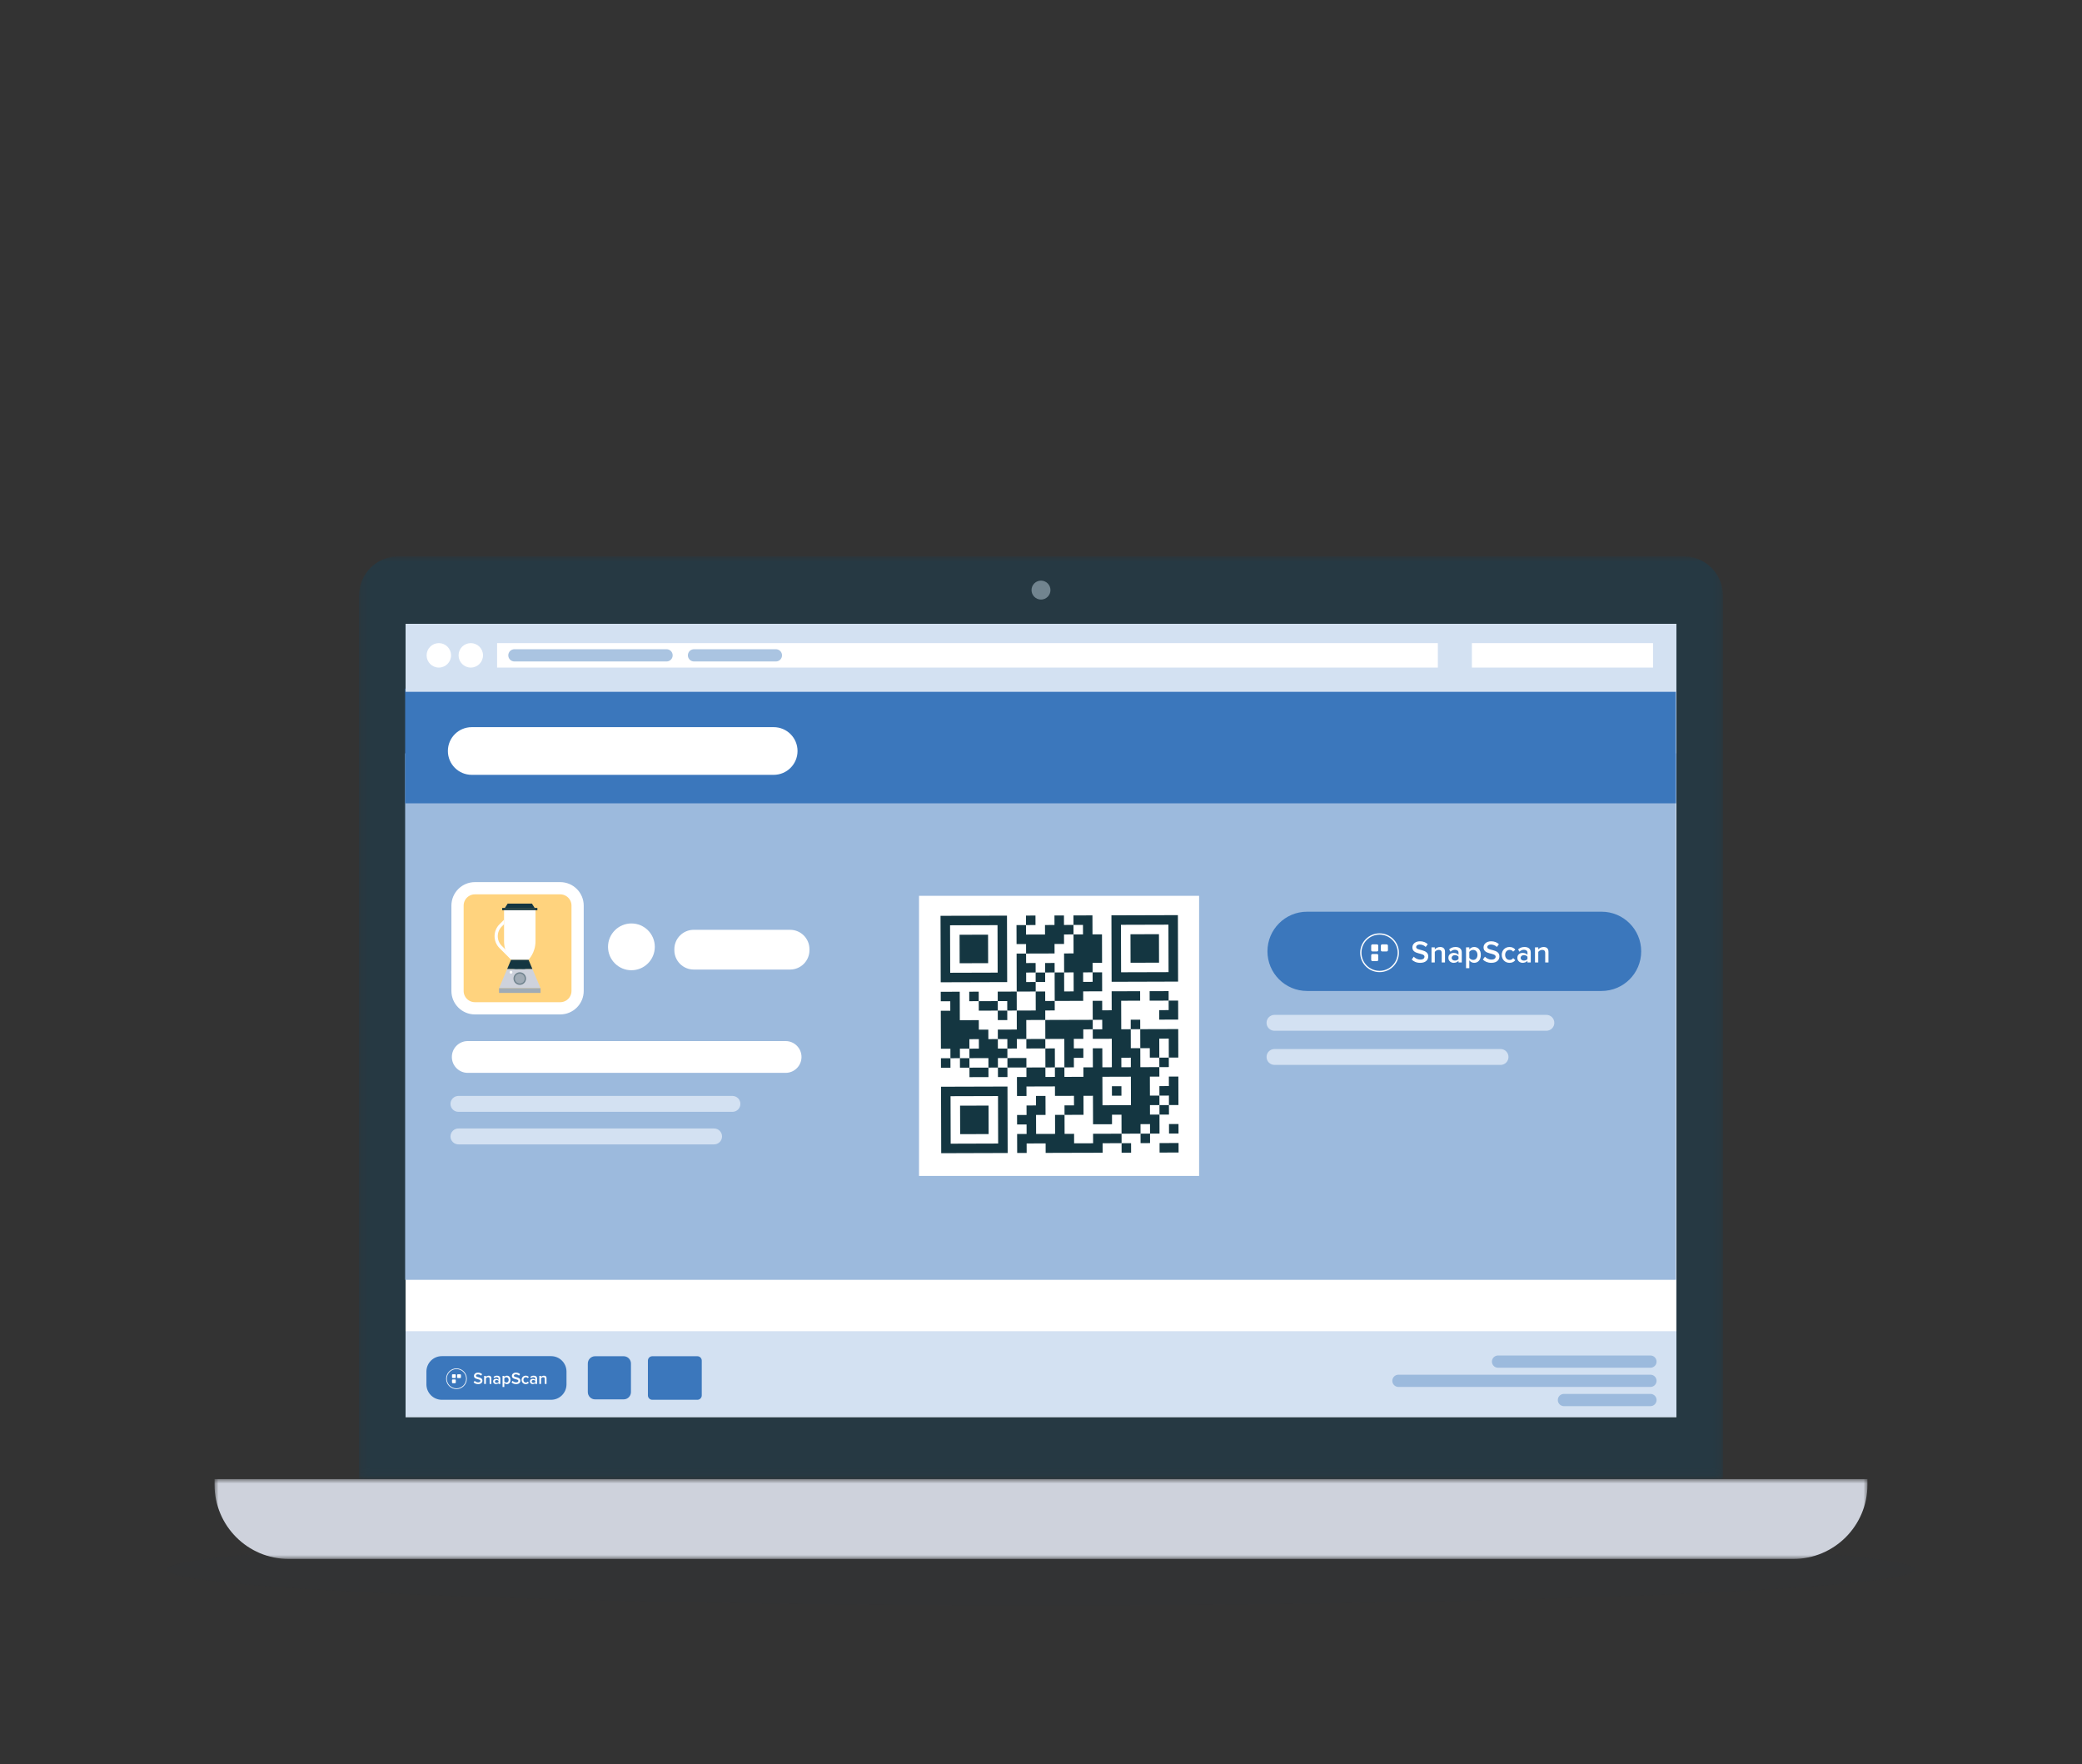 <?xml version="1.0" encoding="UTF-8"?>
<svg width="262px" height="222px" viewBox="0 0 262 222" version="1.1" xmlns="http://www.w3.org/2000/svg" xmlns:xlink="http://www.w3.org/1999/xlink">
    <rect x="0" y="0" width="262" height="222" fill="#333333" stroke="none"/>
    <!-- Generator: Sketch 53 (72520) - https://sketchapp.com -->
    <title>img-online</title>
    <desc>Created with Sketch.</desc>
    <defs>
        <polygon id="path-1" points="0 0.955 207.999 0.955 207.999 11 0 11"></polygon>
        <polygon id="path-3" points="0.182 0.835 171.816 0.835 171.816 116.955 0.182 116.955"></polygon>
        <polygon id="path-5" points="0 127.165 207.999 127.165 207.999 1 0 1"></polygon>
    </defs>
    <g id="Page-1" stroke="none" stroke-width="1" fill="none" fill-rule="evenodd">
        <g id="SnapScan-Assets" transform="translate(-647, -1450)">
            <g id="img-online" transform="translate(648, 1451)">
                <g id="image/online" transform="translate(20, 68)">
                    <ellipse id="Oval" fill-opacity="0.05" fill="#263943" fill-rule="nonzero" cx="110" cy="128.5" rx="110" ry="4.5"></ellipse>
                    <g id="Group-118" stroke-width="1" fill-rule="evenodd" transform="translate(6, 0)">
                        <g id="Group-3" transform="translate(0, 116.165)">
                            <mask id="mask-2" fill="white">
                                <use xlink:href="#path-1"></use>
                            </mask>
                            <g id="Clip-2"></g>
                            <path d="M198.673,11 L9.327,11 C4.176,11 -0,6.825 -0,1.674 L-0,0.955 L207.999,0.955 L207.999,1.674 C207.999,6.825 203.823,11 198.673,11" id="Fill-1" fill="#CED2DC" mask="url(#mask-2)"></path>
                        </g>
                        <g id="Group-6" transform="translate(18, 0.165)">
                            <mask id="mask-4" fill="white">
                                <use xlink:href="#path-3"></use>
                            </mask>
                            <g id="Clip-5"></g>
                            <path d="M0.182,116.955 L0.182,5.778 C0.182,3.049 2.396,0.835 5.125,0.835 L166.872,0.835 C169.603,0.835 171.816,3.049 171.816,5.778 L171.816,116.955 L0.182,116.955 Z" id="Fill-4" fill="#263943" mask="url(#mask-4)"></path>
                        </g>
                        <path d="M105.191,5.253 C105.191,4.596 104.658,4.062 104,4.062 C103.341,4.062 102.808,4.596 102.808,5.253 C102.808,5.91 103.341,6.444 104,6.444 C104.658,6.444 105.191,5.91 105.191,5.253" id="Fill-7" fill="#71848F"></path>
                        <mask id="mask-6" fill="white">
                            <use xlink:href="#path-5"></use>
                        </mask>
                        <g id="Clip-10"></g>
                        <polygon id="Fill-9" fill="#FFFFFF" mask="url(#mask-6)" points="24.038 109.312 183.961 109.312 183.961 9.506 24.038 9.506"></polygon>
                        <polygon id="Fill-11" fill="#9CBADD" mask="url(#mask-6)" points="23.983 92.042 183.906 92.042 183.906 25.798 23.983 25.798"></polygon>
                        <polygon id="Fill-12" fill="#3B77BC" mask="url(#mask-6)" points="23.983 32.083 183.906 32.083 183.906 17.648 23.983 17.648"></polygon>
                        <polygon id="Fill-13" fill="#FFFFFF" mask="url(#mask-6)" points="87.012 98.499 115.27 98.499 115.27 92.991 87.012 92.991"></polygon>
                        <path d="M43.497,57.877 L32.765,57.877 C31.556,57.877 30.575,56.898 30.575,55.69 L30.575,44.956 C30.575,43.746 31.556,42.767 32.765,42.767 L43.497,42.767 C44.706,42.767 45.686,43.746 45.686,44.956 L45.686,55.69 C45.686,56.898 44.706,57.877 43.497,57.877" id="Fill-14" fill="#FFD37E" mask="url(#mask-6)"></path>
                        <path d="M43.497,57.877 L32.765,57.877 C31.556,57.877 30.575,56.898 30.575,55.69 L30.575,44.956 C30.575,43.746 31.556,42.767 32.765,42.767 L43.497,42.767 C44.706,42.767 45.686,43.746 45.686,44.956 L45.686,55.69 C45.686,56.898 44.706,57.877 43.497,57.877 Z" id="Stroke-15" stroke="#FFFFFF" stroke-width="1.539" stroke-linecap="round" mask="url(#mask-6)"></path>
                        <polygon id="Fill-16" fill="#003742" mask="url(#mask-6)" points="39.204 52.492 39.033 52.492 38.651 52.924 39.204 52.924"></polygon>
                        <polygon id="Fill-17" fill="#003742" mask="url(#mask-6)" points="37.617 52.492 37.788 52.492 38.17 52.924 37.617 52.924"></polygon>
                        <polygon id="Fill-18" fill="#CED2DC" mask="url(#mask-6)" points="36.824 52.923 39.997 52.923 41.023 55.345 35.798 55.345"></polygon>
                        <polygon id="Fill-19" fill="#A0ABB5" mask="url(#mask-6)" points="35.798 55.941 41.024 55.941 41.024 55.345 35.798 55.345"></polygon>
                        <polygon id="Fill-20" fill="#3B5E69" mask="url(#mask-6)" points="37.788 52.923 39.033 52.923 38.651 52.491 38.17 52.491"></polygon>
                        <path d="M37.126,53.341 C37.126,53.242 37.206,53.163 37.304,53.163 C37.401,53.163 37.48,53.242 37.48,53.341 C37.48,53.439 37.401,53.518 37.304,53.518 C37.206,53.518 37.126,53.439 37.126,53.341" id="Fill-21" fill="#FFFFFF" mask="url(#mask-6)"></path>
                        <polygon id="Fill-22" fill="#3B5E69" mask="url(#mask-6)" points="36.533 46.213 40.288 46.213 40.288 45.535 36.533 45.535"></polygon>
                        <polygon id="Fill-23" fill="#143641" mask="url(#mask-6)" points="36.882 44.704 39.94 44.704 40.288 45.251 36.533 45.251"></polygon>
                        <polygon id="Fill-24" fill="#143641" mask="url(#mask-6)" points="36.197 45.535 40.624 45.535 40.624 45.251 36.197 45.251"></polygon>
                        <path d="M35.858,47.302 L36.432,46.728 L36.431,47.297 L36.142,47.586 C35.472,48.256 35.472,49.346 36.142,50.015 L36.58,50.452 L37.317,51.758 L35.858,50.299 C35.031,49.472 35.031,48.129 35.858,47.302" id="Fill-25" fill="#FFFFFF" mask="url(#mask-6)"></path>
                        <polygon id="Fill-26" fill="#143641" mask="url(#mask-6)" points="39.504 51.758 39.997 52.923 36.824 52.923 37.317 51.758"></polygon>
                        <path d="M40.389,45.535 L40.389,49.429 C40.389,50.918 39.503,51.759 39.503,51.759 L37.317,51.759 C37.317,51.759 36.431,50.918 36.431,49.429 L36.431,45.535 L40.389,45.535 Z" id="Fill-27" fill="#FFFFFF" mask="url(#mask-6)"></path>
                        <path d="M37.617,54.134 C37.617,53.696 37.972,53.341 38.411,53.341 C38.848,53.341 39.204,53.696 39.204,54.134 C39.204,54.572 38.848,54.928 38.411,54.928 C37.972,54.928 37.617,54.572 37.617,54.134" id="Fill-28" fill="#71848F" mask="url(#mask-6)"></path>
                        <path d="M37.788,54.134 C37.788,53.79 38.067,53.512 38.411,53.512 C38.755,53.512 39.033,53.79 39.033,54.134 C39.033,54.478 38.755,54.757 38.411,54.757 C38.067,54.757 37.788,54.478 37.788,54.134" id="Fill-29" fill="#A0ABB5" mask="url(#mask-6)"></path>
                        <path d="M55.401,50.142 C55.401,51.768 54.084,53.086 52.458,53.086 C50.832,53.086 49.514,51.768 49.514,50.142 C49.514,48.517 50.832,47.199 52.458,47.199 C54.084,47.199 55.401,48.517 55.401,50.142" id="Fill-30" fill="#FFFFFF" mask="url(#mask-6)"></path>
                        <path d="M65.172,70.904 L30.69,70.904 C30.137,70.904 29.69,70.457 29.69,69.904 C29.69,69.351 30.137,68.904 30.69,68.904 L65.172,68.904 C65.725,68.904 66.172,69.351 66.172,69.904 C66.172,70.457 65.725,70.904 65.172,70.904" id="Fill-31" fill="#D3E1F2" mask="url(#mask-6)"></path>
                        <path d="M62.862,74.999 L30.689,74.999 C30.136,74.999 29.689,74.552 29.689,73.999 C29.689,73.446 30.136,72.999 30.689,72.999 L62.862,72.999 C63.415,72.999 63.862,73.446 63.862,73.999 C63.862,74.552 63.415,74.999 62.862,74.999" id="Fill-32" fill="#D3E1F2" mask="url(#mask-6)"></path>
                        <polygon id="Fill-33" fill="#FFFFFF" mask="url(#mask-6)" points="88.651 78.968 123.897 78.968 123.897 43.722 88.651 43.722"></polygon>
                        <polygon id="Fill-34" fill="#143641" mask="url(#mask-6)" points="91.412 65.355 92.607 65.351 92.603 64.157 91.409 64.161"></polygon>
                        <path d="M92.555,47.43 L93.749,47.426 L94.945,47.423 L96.139,47.419 L97.334,47.416 L98.529,47.412 L98.546,53.386 L97.351,53.39 L96.157,53.393 L94.961,53.397 L93.767,53.4 L92.573,53.404 L92.555,47.43 Z M93.77,54.595 L94.965,54.591 L96.159,54.588 L97.355,54.584 L98.549,54.581 L99.744,54.577 L99.72,46.214 L98.526,46.218 L97.33,46.221 L96.136,46.225 L94.941,46.228 L93.746,46.232 L92.551,46.235 L91.357,46.239 L91.381,54.602 L92.576,54.598 L93.77,54.595 Z" id="Fill-35" fill="#143641" mask="url(#mask-6)"></path>
                        <polygon id="Fill-36" fill="#143641" mask="url(#mask-6)" points="93.799 64.153 93.802 65.348 94.997 65.344 94.993 64.15"></polygon>
                        <polygon id="Fill-37" fill="#143641" mask="url(#mask-6)" points="96.153 52.199 97.348 52.195 97.338 48.611 96.143 48.615 94.948 48.618 93.754 48.622 93.763 52.206 94.959 52.202"></polygon>
                        <polygon id="Fill-38" fill="#143641" mask="url(#mask-6)" points="94.969 55.787 94.972 56.981 96.166 56.978 96.163 55.783"></polygon>
                        <polygon id="Fill-39" fill="#143641" mask="url(#mask-6)" points="94.997 65.344 95 66.539 96.195 66.535 97.39 66.532 97.386 65.337 96.191 65.341"></polygon>
                        <polygon id="Fill-40" fill="#143641" mask="url(#mask-6)" points="95.01 70.124 93.816 70.128 93.826 73.712 95.02 73.709 96.216 73.705 97.409 73.702 97.4 70.117 96.204 70.121"></polygon>
                        <polygon id="Fill-41" fill="#143641" mask="url(#mask-6)" points="97.362 56.974 96.167 56.978 96.171 58.172 97.365 58.169 98.56 58.165 98.556 56.971"></polygon>
                        <path d="M98.608,74.892 L97.414,74.896 L96.218,74.9 L95.024,74.903 L93.829,74.907 L92.634,74.91 L92.617,68.936 L93.812,68.932 L95.006,68.929 L96.202,68.925 L97.396,68.922 L98.591,68.918 L98.608,74.892 Z M97.393,67.727 L96.198,67.731 L95.004,67.734 L93.808,67.738 L92.614,67.741 L91.419,67.745 L91.443,76.108 L92.637,76.105 L93.833,76.101 L95.027,76.097 L96.222,76.094 L97.417,76.09 L98.612,76.087 L99.806,76.083 L99.782,67.72 L98.587,67.724 L97.393,67.727 Z" id="Fill-42" fill="#143641" mask="url(#mask-6)"></path>
                        <polygon id="Fill-43" fill="#143641" mask="url(#mask-6)" points="98.563 59.361 99.758 59.357 99.754 58.163 98.56 58.166"></polygon>
                        <polygon id="Fill-44" fill="#143641" mask="url(#mask-6)" points="99.772 64.136 99.768 62.941 98.574 62.945 98.57 61.75 97.376 61.753 97.372 60.559 96.177 60.562 96.173 59.367 94.979 59.37 93.785 59.374 93.774 55.789 92.58 55.793 91.384 55.796 91.388 56.991 92.583 56.988 92.586 58.183 91.391 58.186 91.405 62.965 92.6 62.962 92.603 64.157 93.798 64.153 93.794 62.958 94.99 62.955 94.986 61.76 96.18 61.757 96.184 62.951 94.99 62.955 94.993 64.15 96.188 64.146 97.382 64.143 97.385 65.337 98.581 65.334 98.577 64.139"></polygon>
                        <polygon id="Fill-45" fill="#143641" mask="url(#mask-6)" points="98.584 66.529 99.779 66.526 99.775 65.331 98.581 65.335"></polygon>
                        <polygon id="Fill-46" fill="#143641" mask="url(#mask-6)" points="99.748 55.773 98.554 55.776 98.557 56.971 99.752 56.967 99.755 58.163 100.95 58.159 100.943 55.769"></polygon>
                        <polygon id="Fill-47" fill="#143641" mask="url(#mask-6)" points="99.768 62.941 100.963 62.938 100.959 61.743 102.155 61.74 102.148 59.35 103.342 59.347 104.538 59.343 104.534 58.149 105.729 58.145 105.725 56.951 104.531 56.954 104.527 55.759 103.332 55.762 103.339 58.152 102.144 58.156 100.95 58.159 100.956 60.548 99.761 60.552 98.567 60.555 98.57 61.751 99.765 61.747"></polygon>
                        <polygon id="Fill-48" fill="#143641" mask="url(#mask-6)" points="100.967 64.132 99.773 64.136 99.776 65.33 100.971 65.327 102.165 65.323 102.162 64.129"></polygon>
                        <polygon id="Fill-49" fill="#143641" mask="url(#mask-6)" points="103.305 46.205 102.111 46.208 102.115 47.403 103.308 47.399"></polygon>
                        <polygon id="Fill-50" fill="#143641" mask="url(#mask-6)" points="103.333 55.762 103.329 54.568 102.135 54.571 102.131 53.376 103.326 53.372 103.322 52.178 102.128 52.181 102.124 50.987 100.93 50.99 100.943 55.769 102.138 55.766"></polygon>
                        <polygon id="Fill-51" fill="#143641" mask="url(#mask-6)" points="104.513 50.98 105.707 50.976 105.704 49.782 106.899 49.778 106.896 48.584 108.09 48.58 108.087 47.385 106.892 47.388 106.889 46.194 105.694 46.198 105.698 47.392 104.502 47.396 104.506 48.59 103.312 48.593 102.117 48.597 102.114 47.403 100.918 47.406 100.925 49.795 102.12 49.792 102.123 50.987 103.319 50.983"></polygon>
                        <polygon id="Fill-52" fill="#143641" mask="url(#mask-6)" points="104.52 53.37 103.326 53.373 103.329 54.568 104.524 54.564"></polygon>
                        <polygon id="Fill-53" fill="#143641" mask="url(#mask-6)" points="103.349 61.736 102.155 61.74 102.158 62.934 103.353 62.931 104.547 62.927 104.544 61.733"></polygon>
                        <polygon id="Fill-54" fill="#143641" mask="url(#mask-6)" points="105.712 52.172 104.518 52.175 104.521 53.37 105.715 53.365"></polygon>
                        <polygon id="Fill-55" fill="#143641" mask="url(#mask-6)" points="105.739 61.729 106.934 61.726 106.944 65.31 108.139 65.307 108.135 64.112 109.33 64.109 109.327 62.914 108.133 62.917 108.129 61.722 109.323 61.719 109.32 60.524 110.514 60.521 110.511 59.326 109.316 59.33 108.122 59.333 106.927 59.336 105.732 59.34 104.538 59.343 104.545 61.733"></polygon>
                        <polygon id="Fill-56" fill="#143641" mask="url(#mask-6)" points="104.548 62.927 104.555 65.317 105.75 65.314 105.743 62.924"></polygon>
                        <polygon id="Fill-57" fill="#143641" mask="url(#mask-6)" points="109.286 48.577 108.091 48.58 108.098 50.97 106.903 50.973 106.91 53.363 108.104 53.359 108.111 55.749 106.917 55.753 106.91 53.363 105.715 53.366 105.725 56.951 106.92 56.947 108.115 56.944 109.309 56.94 109.307 55.746 110.501 55.742 111.696 55.739 111.689 53.349 110.494 53.352 110.498 54.548 109.303 54.551 109.3 53.356 110.494 53.352 110.491 52.158 111.685 52.154 111.676 48.57 110.48 48.573 110.473 46.183 109.279 46.187 108.084 46.191 108.088 47.386 109.282 47.382"></polygon>
                        <polygon id="Fill-58" fill="#143641" mask="url(#mask-6)" points="111.748 73.66 110.553 73.664 110.557 74.858 109.361 74.862 108.167 74.865 108.163 73.671 106.969 73.674 106.962 71.285 105.767 71.288 105.773 73.678 104.579 73.681 103.384 73.684 103.377 71.295 104.572 71.292 104.565 68.902 103.37 68.905 103.374 70.1 102.179 70.103 102.183 71.299 100.987 71.302 100.991 72.497 102.185 72.493 102.189 73.687 100.994 73.691 101.002 76.081 102.196 76.077 102.192 74.883 103.388 74.879 104.582 74.876 104.586 76.07 105.78 76.067 106.976 76.063 108.17 76.06 109.365 76.056 110.56 76.054 111.755 76.05 111.751 74.855 112.946 74.851 114.141 74.848 114.137 73.653 112.942 73.657"></polygon>
                        <polygon id="Fill-59" fill="#143641" mask="url(#mask-6)" points="112.928 68.877 114.123 68.874 114.12 67.68 112.924 67.683"></polygon>
                        <polygon id="Fill-60" fill="#143641" mask="url(#mask-6)" points="115.339 76.04 115.335 74.845 114.141 74.849 114.144 76.043"></polygon>
                        <polygon id="Fill-61" fill="#143641" mask="url(#mask-6)" points="116.485 59.309 115.291 59.312 115.294 60.507 116.489 60.503"></polygon>
                        <polygon id="Fill-62" fill="#143641" mask="url(#mask-6)" points="116.454 48.556 115.26 48.559 115.27 52.144 116.465 52.14 117.659 52.137 118.854 52.133 118.844 48.549 117.649 48.552"></polygon>
                        <path d="M115.307,65.287 L114.113,65.29 L114.109,64.096 L115.304,64.092 L115.307,65.287 Z M115.321,70.065 L114.126,70.069 L112.931,70.072 L111.737,70.076 L111.726,66.492 L112.921,66.488 L114.116,66.485 L115.311,66.481 L115.321,70.065 Z M116.502,65.283 L116.495,62.893 L115.3,62.897 L115.293,60.508 L114.099,60.511 L114.088,56.927 L115.284,56.923 L116.478,56.92 L116.475,55.725 L115.28,55.728 L114.085,55.732 L112.89,55.735 L112.897,58.125 L111.703,58.128 L111.699,56.933 L110.504,56.937 L110.511,59.326 L111.705,59.323 L111.709,60.517 L110.514,60.521 L110.518,61.716 L111.712,61.713 L112.908,61.709 L112.917,65.294 L111.723,65.297 L111.716,62.907 L110.521,62.911 L110.528,65.301 L109.333,65.304 L109.337,66.499 L108.142,66.502 L106.948,66.506 L106.944,65.31 L105.749,65.314 L105.752,66.509 L104.558,66.513 L104.554,65.317 L103.36,65.321 L102.164,65.324 L102.168,66.519 L100.973,66.522 L100.98,68.912 L102.175,68.909 L102.171,67.714 L103.367,67.711 L104.561,67.707 L105.756,67.704 L105.759,68.898 L106.954,68.895 L108.149,68.891 L108.153,70.087 L106.957,70.09 L106.961,71.285 L108.156,71.281 L109.351,71.277 L109.344,68.889 L110.538,68.885 L110.549,72.469 L111.744,72.466 L112.938,72.462 L112.935,71.267 L114.129,71.264 L114.136,73.653 L115.331,73.65 L116.526,73.646 L116.523,72.452 L117.717,72.448 L117.721,73.643 L118.915,73.64 L118.909,71.25 L117.714,71.254 L117.71,70.058 L118.906,70.056 L118.902,68.86 L117.707,68.864 L117.701,66.474 L118.895,66.472 L118.892,65.276 L117.697,65.28 L116.502,65.283 Z" id="Fill-63" fill="#143641" mask="url(#mask-6)"></path>
                        <polygon id="Fill-64" fill="#143641" mask="url(#mask-6)" points="116.53 74.841 117.724 74.837 117.721 73.643 116.526 73.646"></polygon>
                        <polygon id="Fill-65" fill="#143641" mask="url(#mask-6)" points="118.864 55.717 117.67 55.721 117.674 56.915 118.868 56.912 120.062 56.908 120.059 55.714"></polygon>
                        <polygon id="Fill-66" fill="#143641" mask="url(#mask-6)" points="118.879 60.497 116.489 60.504 116.496 62.893 117.691 62.891 117.694 64.085 118.889 64.082 118.882 61.692 120.077 61.688 120.084 64.078 121.278 64.075 121.268 60.49 120.073 60.494"></polygon>
                        <polygon id="Fill-67" fill="#143641" mask="url(#mask-6)" points="118.892 65.276 120.086 65.273 120.083 64.078 118.888 64.082"></polygon>
                        <polygon id="Fill-68" fill="#143641" mask="url(#mask-6)" points="118.909 71.25 120.104 71.247 120.1 70.052 118.906 70.056"></polygon>
                        <polygon id="Fill-69" fill="#143641" mask="url(#mask-6)" points="118.92 74.835 118.923 76.028 120.118 76.025 121.313 76.022 121.31 74.828 120.114 74.831"></polygon>
                        <path d="M120.052,53.325 L118.858,53.329 L117.662,53.332 L116.469,53.336 L115.273,53.339 L114.079,53.343 L114.061,47.368 L115.257,47.365 L116.451,47.361 L117.645,47.358 L118.841,47.354 L120.034,47.351 L120.052,53.325 Z M120.031,46.156 L118.837,46.16 L117.642,46.163 L116.448,46.167 L115.252,46.17 L114.058,46.174 L112.864,46.177 L112.888,54.541 L114.082,54.537 L115.278,54.534 L116.472,54.53 L117.666,54.527 L118.862,54.523 L120.055,54.519 L121.251,54.516 L121.227,46.153 L120.031,46.156 Z" id="Fill-70" fill="#143641" mask="url(#mask-6)"></path>
                        <polygon id="Fill-71" fill="#143641" mask="url(#mask-6)" points="120.066 58.104 118.872 58.107 118.875 59.302 120.069 59.298 121.264 59.295 121.257 56.906 120.062 56.909"></polygon>
                        <polygon id="Fill-72" fill="#143641" mask="url(#mask-6)" points="120.1 70.051 121.295 70.048 121.285 66.463 120.09 66.467 120.093 67.661 118.899 67.665 118.902 68.86 120.097 68.857"></polygon>
                        <polygon id="Fill-73" fill="#143641" mask="url(#mask-6)" points="120.111 73.636 121.305 73.632 121.302 72.438 120.107 72.441"></polygon>
                        <path d="M174.543,55.695 L137.484,55.695 C134.73,55.695 132.497,53.463 132.497,50.709 C132.497,47.954 134.73,45.721 137.484,45.721 L174.543,45.721 C177.297,45.721 179.529,47.954 179.529,50.709 C179.529,53.463 177.297,55.695 174.543,55.695" id="Fill-74" fill="#3B77BC" mask="url(#mask-6)"></path>
                        <path d="M150.651,51.738 L150.91,51.381 C151.087,51.573 151.374,51.746 151.739,51.746 C152.117,51.746 152.261,51.561 152.261,51.384 C152.261,50.834 150.737,51.176 150.737,50.213 C150.737,49.777 151.115,49.443 151.692,49.443 C152.096,49.443 152.431,49.577 152.671,49.812 L152.412,50.154 C152.203,49.946 151.923,49.851 151.649,49.851 C151.381,49.851 151.209,49.985 151.209,50.177 C151.209,50.669 152.733,50.366 152.733,51.341 C152.733,51.777 152.422,52.154 151.719,52.154 C151.236,52.154 150.886,51.981 150.651,51.738" id="Fill-75" fill="#FFFFFF" mask="url(#mask-6)"></path>
                        <path d="M154.428,52.107 L154.428,50.92 C154.428,50.622 154.274,50.527 154.042,50.527 C153.834,50.527 153.655,50.653 153.555,50.779 L153.555,52.107 L153.143,52.107 L153.143,50.209 L153.555,50.209 L153.555,50.464 C153.681,50.315 153.929,50.162 154.227,50.162 C154.637,50.162 154.84,50.382 154.84,50.771 L154.84,52.107 L154.428,52.107 Z" id="Fill-76" fill="#FFFFFF" mask="url(#mask-6)"></path>
                        <path d="M156.539,52.107 L156.539,51.899 C156.397,52.064 156.173,52.154 155.922,52.154 C155.615,52.154 155.266,51.942 155.266,51.525 C155.266,51.086 155.611,50.905 155.922,50.905 C156.182,50.905 156.397,50.987 156.539,51.148 L156.539,50.865 C156.539,50.645 156.354,50.511 156.095,50.511 C155.883,50.511 155.693,50.59 155.533,50.755 L155.359,50.468 C155.58,50.256 155.855,50.162 156.157,50.162 C156.582,50.162 156.951,50.338 156.951,50.845 L156.951,52.107 L156.539,52.107 Z M156.539,51.674 L156.539,51.383 C156.44,51.254 156.264,51.187 156.087,51.187 C155.855,51.187 155.678,51.325 155.678,51.53 C155.678,51.738 155.855,51.871 156.087,51.871 C156.264,51.871 156.44,51.804 156.539,51.674 L156.539,51.674 Z" id="Fill-77" fill="#FFFFFF" mask="url(#mask-6)"></path>
                        <path d="M157.898,51.843 L157.898,52.829 L157.486,52.829 L157.486,50.209 L157.898,50.209 L157.898,50.468 C158.04,50.28 158.26,50.161 158.507,50.161 C158.999,50.161 159.348,50.531 159.348,51.156 C159.348,51.781 158.999,52.154 158.507,52.154 C158.267,52.154 158.055,52.044 157.898,51.843 M158.924,51.156 C158.924,50.786 158.711,50.528 158.385,50.528 C158.193,50.528 157.993,50.637 157.898,50.779 L157.898,51.529 C157.989,51.67 158.193,51.788 158.385,51.788 C158.711,51.788 158.924,51.526 158.924,51.156" id="Fill-78" fill="#FFFFFF" mask="url(#mask-6)"></path>
                        <path d="M159.604,51.738 L159.864,51.381 C160.041,51.573 160.328,51.746 160.693,51.746 C161.07,51.746 161.215,51.561 161.215,51.384 C161.215,50.834 159.691,51.176 159.691,50.213 C159.691,49.777 160.068,49.443 160.645,49.443 C161.05,49.443 161.384,49.577 161.624,49.812 L161.365,50.154 C161.157,49.946 160.877,49.851 160.602,49.851 C160.335,49.851 160.163,49.985 160.163,50.177 C160.163,50.669 161.687,50.366 161.687,51.341 C161.687,51.777 161.376,52.154 160.673,52.154 C160.19,52.154 159.839,51.981 159.604,51.738" id="Fill-79" fill="#FFFFFF" mask="url(#mask-6)"></path>
                        <path d="M161.982,51.156 C161.982,50.583 162.387,50.162 162.961,50.162 C163.334,50.162 163.554,50.319 163.687,50.5 L163.417,50.748 C163.31,50.598 163.165,50.527 162.98,50.527 C162.638,50.527 162.407,50.787 162.407,51.156 C162.407,51.525 162.638,51.789 162.98,51.789 C163.165,51.789 163.31,51.711 163.417,51.561 L163.687,51.816 C163.554,51.993 163.334,52.154 162.961,52.154 C162.387,52.154 161.982,51.73 161.982,51.156" id="Fill-80" fill="#FFFFFF" mask="url(#mask-6)"></path>
                        <path d="M165.217,52.107 L165.217,51.899 C165.075,52.064 164.852,52.154 164.6,52.154 C164.294,52.154 163.944,51.942 163.944,51.525 C163.944,51.086 164.29,50.905 164.6,50.905 C164.86,50.905 165.075,50.987 165.217,51.148 L165.217,50.865 C165.217,50.645 165.032,50.511 164.774,50.511 C164.561,50.511 164.372,50.59 164.211,50.755 L164.038,50.468 C164.259,50.256 164.533,50.162 164.836,50.162 C165.261,50.162 165.63,50.338 165.63,50.845 L165.63,52.107 L165.217,52.107 Z M165.217,51.674 L165.217,51.383 C165.119,51.254 164.943,51.187 164.766,51.187 C164.533,51.187 164.357,51.325 164.357,51.53 C164.357,51.738 164.533,51.871 164.766,51.871 C164.943,51.871 165.119,51.804 165.217,51.674 L165.217,51.674 Z" id="Fill-81" fill="#FFFFFF" mask="url(#mask-6)"></path>
                        <path d="M167.449,52.107 L167.449,50.92 C167.449,50.622 167.296,50.527 167.064,50.527 C166.856,50.527 166.675,50.653 166.577,50.779 L166.577,52.107 L166.165,52.107 L166.165,50.209 L166.577,50.209 L166.577,50.464 C166.703,50.315 166.95,50.162 167.249,50.162 C167.658,50.162 167.862,50.382 167.862,50.771 L167.862,52.107 L167.449,52.107 Z" id="Fill-82" fill="#FFFFFF" mask="url(#mask-6)"></path>
                        <path d="M146.605,48.444 C145.257,48.444 144.165,49.537 144.165,50.884 C144.165,52.232 145.257,53.325 146.605,53.325 C147.953,53.325 149.045,52.232 149.045,50.884 C149.045,49.537 147.953,48.444 146.605,48.444 M146.605,53.161 C145.347,53.161 144.328,52.142 144.328,50.884 C144.328,49.627 145.347,48.607 146.605,48.607 C147.863,48.607 148.882,49.627 148.882,50.884 C148.882,52.142 147.863,53.161 146.605,53.161" id="Fill-83" fill="#FFFFFF" mask="url(#mask-6)"></path>
                        <path d="M146.281,49.831 L145.713,49.831 C145.623,49.831 145.551,49.904 145.551,49.993 L145.551,50.56 C145.551,50.65 145.623,50.723 145.713,50.723 L146.281,50.723 C146.37,50.723 146.443,50.65 146.443,50.56 L146.443,49.993 C146.443,49.904 146.37,49.831 146.281,49.831" id="Fill-84" fill="#FFFFFF" mask="url(#mask-6)"></path>
                        <path d="M147.498,49.831 L146.93,49.831 C146.84,49.831 146.768,49.904 146.768,49.993 L146.768,50.56 C146.768,50.65 146.84,50.723 146.93,50.723 L147.498,50.723 C147.587,50.723 147.66,50.65 147.66,50.56 L147.66,49.993 C147.66,49.904 147.587,49.831 147.498,49.831" id="Fill-85" fill="#FFFFFF" mask="url(#mask-6)"></path>
                        <path d="M146.281,51.047 L145.713,51.047 C145.623,51.047 145.551,51.118 145.551,51.208 L145.551,51.776 C145.551,51.864 145.623,51.938 145.713,51.938 L146.281,51.938 C146.37,51.938 146.443,51.864 146.443,51.776 L146.443,51.208 C146.443,51.118 146.37,51.047 146.281,51.047" id="Fill-86" fill="#FFFFFF" mask="url(#mask-6)"></path>
                        <path d="M167.597,60.703 L133.383,60.703 C132.83,60.703 132.383,60.256 132.383,59.703 C132.383,59.15 132.83,58.703 133.383,58.703 L167.597,58.703 C168.15,58.703 168.597,59.15 168.597,59.703 C168.597,60.256 168.15,60.703 167.597,60.703" id="Fill-87" fill="#D3E1F2" mask="url(#mask-6)"></path>
                        <path d="M161.829,64.999 L133.384,64.999 C132.831,64.999 132.384,64.552 132.384,63.999 C132.384,63.446 132.831,62.999 133.384,62.999 L161.829,62.999 C162.382,62.999 162.829,63.446 162.829,63.999 C162.829,64.552 162.382,64.999 161.829,64.999" id="Fill-88" fill="#D3E1F2" mask="url(#mask-6)"></path>
                        <polygon id="Fill-89" fill="#D3E1F2" mask="url(#mask-6)" points="24.038 109.312 183.961 109.312 183.961 98.507 24.038 98.507"></polygon>
                        <path d="M42.346,107.137 L28.602,107.137 C27.529,107.137 26.66,106.268 26.66,105.195 L26.66,103.586 C26.66,102.514 27.529,101.645 28.602,101.645 L42.346,101.645 C43.419,101.645 44.288,102.514 44.288,103.586 L44.288,105.195 C44.288,106.268 43.419,107.137 42.346,107.137" id="Fill-90" fill="#3B77BC" mask="url(#mask-6)"></path>
                        <path d="M32.599,104.943 L32.737,104.753 C32.831,104.855 32.985,104.947 33.179,104.947 C33.38,104.947 33.457,104.848 33.457,104.755 C33.457,104.462 32.645,104.643 32.645,104.131 C32.645,103.897 32.846,103.719 33.154,103.719 C33.37,103.719 33.548,103.791 33.675,103.917 L33.537,104.099 C33.426,103.988 33.278,103.937 33.131,103.937 C32.989,103.937 32.897,104.008 32.897,104.111 C32.897,104.373 33.709,104.212 33.709,104.731 C33.709,104.964 33.543,105.165 33.168,105.165 C32.911,105.165 32.725,105.073 32.599,104.943" id="Fill-91" fill="#FFFFFF" mask="url(#mask-6)"></path>
                        <path d="M34.613,105.14 L34.613,104.507 C34.613,104.348 34.531,104.297 34.407,104.297 C34.297,104.297 34.2,104.365 34.147,104.432 L34.147,105.14 L33.927,105.14 L33.927,104.127 L34.147,104.127 L34.147,104.264 C34.215,104.184 34.346,104.103 34.506,104.103 C34.723,104.103 34.833,104.22 34.833,104.427 L34.833,105.14 L34.613,105.14 Z" id="Fill-92" fill="#FFFFFF" mask="url(#mask-6)"></path>
                        <path d="M35.738,105.14 L35.738,105.029 C35.663,105.117 35.543,105.164 35.409,105.164 C35.246,105.164 35.059,105.051 35.059,104.829 C35.059,104.595 35.244,104.498 35.409,104.498 C35.548,104.498 35.663,104.542 35.738,104.628 L35.738,104.478 C35.738,104.361 35.639,104.289 35.501,104.289 C35.388,104.289 35.288,104.33 35.202,104.419 L35.109,104.266 C35.226,104.153 35.374,104.103 35.535,104.103 C35.76,104.103 35.958,104.197 35.958,104.467 L35.958,105.14 L35.738,105.14 Z M35.738,104.91 L35.738,104.754 C35.685,104.685 35.592,104.65 35.497,104.65 C35.374,104.65 35.279,104.723 35.279,104.831 C35.279,104.943 35.374,105.014 35.497,105.014 C35.592,105.014 35.685,104.978 35.738,104.91 L35.738,104.91 Z" id="Fill-93" fill="#FFFFFF" mask="url(#mask-6)"></path>
                        <path d="M36.463,105 L36.463,105.525 L36.243,105.525 L36.243,104.128 L36.463,104.128 L36.463,104.267 C36.539,104.166 36.656,104.104 36.788,104.104 C37.05,104.104 37.236,104.3 37.236,104.633 C37.236,104.967 37.05,105.165 36.788,105.165 C36.66,105.165 36.547,105.106 36.463,105 M37.01,104.633 C37.01,104.437 36.897,104.298 36.723,104.298 C36.62,104.298 36.514,104.356 36.463,104.433 L36.463,104.832 C36.512,104.907 36.62,104.971 36.723,104.971 C36.897,104.971 37.01,104.83 37.01,104.633" id="Fill-94" fill="#FFFFFF" mask="url(#mask-6)"></path>
                        <path d="M37.373,104.943 L37.511,104.753 C37.605,104.855 37.758,104.947 37.953,104.947 C38.154,104.947 38.231,104.848 38.231,104.755 C38.231,104.462 37.419,104.643 37.419,104.131 C37.419,103.897 37.62,103.719 37.928,103.719 C38.144,103.719 38.322,103.791 38.449,103.917 L38.311,104.099 C38.2,103.988 38.052,103.937 37.905,103.937 C37.763,103.937 37.67,104.008 37.67,104.111 C37.67,104.373 38.483,104.212 38.483,104.731 C38.483,104.964 38.317,105.165 37.942,105.165 C37.685,105.165 37.498,105.073 37.373,104.943" id="Fill-95" fill="#FFFFFF" mask="url(#mask-6)"></path>
                        <path d="M38.64,104.632 C38.64,104.326 38.856,104.103 39.161,104.103 C39.361,104.103 39.478,104.187 39.549,104.282 L39.405,104.414 C39.348,104.335 39.27,104.297 39.172,104.297 C38.99,104.297 38.867,104.436 38.867,104.632 C38.867,104.829 38.99,104.97 39.172,104.97 C39.27,104.97 39.348,104.928 39.405,104.848 L39.549,104.985 C39.478,105.078 39.361,105.164 39.161,105.164 C38.856,105.164 38.64,104.939 38.64,104.632" id="Fill-96" fill="#FFFFFF" mask="url(#mask-6)"></path>
                        <path d="M40.365,105.14 L40.365,105.029 C40.289,105.117 40.17,105.164 40.036,105.164 C39.872,105.164 39.685,105.051 39.685,104.829 C39.685,104.595 39.87,104.498 40.036,104.498 C40.174,104.498 40.289,104.542 40.365,104.628 L40.365,104.478 C40.365,104.361 40.266,104.289 40.128,104.289 C40.014,104.289 39.914,104.33 39.828,104.419 L39.736,104.266 C39.853,104.153 40,104.103 40.161,104.103 C40.387,104.103 40.585,104.197 40.585,104.467 L40.585,105.14 L40.365,105.14 Z M40.365,104.91 L40.365,104.754 C40.312,104.685 40.218,104.65 40.124,104.65 C40,104.65 39.906,104.723 39.906,104.831 C39.906,104.943 40,105.014 40.124,105.014 C40.218,105.014 40.312,104.978 40.365,104.91 L40.365,104.91 Z" id="Fill-97" fill="#FFFFFF" mask="url(#mask-6)"></path>
                        <path d="M41.554,105.14 L41.554,104.507 C41.554,104.348 41.474,104.297 41.349,104.297 C41.239,104.297 41.142,104.365 41.09,104.432 L41.09,105.14 L40.87,105.14 L40.87,104.127 L41.09,104.127 L41.09,104.264 C41.157,104.184 41.288,104.103 41.449,104.103 C41.666,104.103 41.776,104.22 41.776,104.427 L41.776,105.14 L41.554,105.14 Z" id="Fill-98" fill="#FFFFFF" mask="url(#mask-6)"></path>
                        <path d="M30.442,103.187 C29.723,103.187 29.141,103.769 29.141,104.488 C29.141,105.207 29.723,105.789 30.442,105.789 C31.161,105.789 31.744,105.207 31.744,104.488 C31.744,103.769 31.161,103.187 30.442,103.187 M30.442,105.702 C29.772,105.702 29.228,105.159 29.228,104.488 C29.228,103.817 29.772,103.274 30.442,103.274 C31.113,103.274 31.656,103.817 31.656,104.488 C31.656,105.159 31.113,105.702 30.442,105.702" id="Fill-99" fill="#FFFFFF" mask="url(#mask-6)"></path>
                        <path d="M30.269,103.926 L29.966,103.926 C29.918,103.926 29.88,103.965 29.88,104.012 L29.88,104.315 C29.88,104.363 29.918,104.402 29.966,104.402 L30.269,104.402 C30.317,104.402 30.356,104.363 30.356,104.315 L30.356,104.012 C30.356,103.965 30.317,103.926 30.269,103.926" id="Fill-100" fill="#FFFFFF" mask="url(#mask-6)"></path>
                        <path d="M30.918,103.926 L30.615,103.926 C30.567,103.926 30.529,103.965 30.529,104.012 L30.529,104.315 C30.529,104.363 30.567,104.402 30.615,104.402 L30.918,104.402 C30.966,104.402 31.005,104.363 31.005,104.315 L31.005,104.012 C31.005,103.965 30.966,103.926 30.918,103.926" id="Fill-101" fill="#FFFFFF" mask="url(#mask-6)"></path>
                        <path d="M30.269,104.574 L29.966,104.574 C29.918,104.574 29.88,104.613 29.88,104.661 L29.88,104.963 C29.88,105.011 29.918,105.05 29.966,105.05 L30.269,105.05 C30.317,105.05 30.356,105.011 30.356,104.963 L30.356,104.661 C30.356,104.613 30.317,104.574 30.269,104.574" id="Fill-102" fill="#FFFFFF" mask="url(#mask-6)"></path>
                        <path d="M51.481,107.085 L47.89,107.085 C47.382,107.085 46.971,106.674 46.971,106.166 L46.971,102.576 C46.971,102.067 47.382,101.656 47.89,101.656 L51.481,101.656 C51.989,101.656 52.4,102.067 52.4,102.576 L52.4,106.166 C52.4,106.674 51.989,107.085 51.481,107.085" id="Fill-103" fill="#3B77BC" mask="url(#mask-6)"></path>
                        <path d="M60.76,107.137 L55.084,107.137 C54.781,107.137 54.533,106.89 54.533,106.586 L54.533,102.207 C54.533,101.903 54.781,101.657 55.084,101.657 L60.76,101.657 C61.063,101.657 61.31,101.903 61.31,102.207 L61.31,106.586 C61.31,106.89 61.063,107.137 60.76,107.137" id="Fill-104" fill="#3B77BC" mask="url(#mask-6)"></path>
                        <path d="M180.694,107.936 L169.805,107.936 C169.381,107.936 169.036,107.591 169.036,107.166 C169.036,106.742 169.381,106.397 169.805,106.397 L180.694,106.397 C181.119,106.397 181.464,106.742 181.464,107.166 C181.464,107.591 181.119,107.936 180.694,107.936" id="Fill-105" fill="#9CBADD" mask="url(#mask-6)"></path>
                        <path d="M180.694,105.52 L148.979,105.52 C148.554,105.52 148.21,105.175 148.21,104.75 C148.21,104.326 148.554,103.981 148.979,103.981 L180.694,103.981 C181.119,103.981 181.464,104.326 181.464,104.75 C181.464,105.175 181.119,105.52 180.694,105.52" id="Fill-106" fill="#9CBADD" mask="url(#mask-6)"></path>
                        <path d="M180.694,103.104 L161.512,103.104 C161.088,103.104 160.743,102.759 160.743,102.334 C160.743,101.91 161.088,101.565 161.512,101.565 L180.694,101.565 C181.119,101.565 181.464,101.91 181.464,102.334 C181.464,102.759 181.119,103.104 180.694,103.104" id="Fill-107" fill="#9CBADD" mask="url(#mask-6)"></path>
                        <polygon id="Fill-108" fill="#D3E1F2" mask="url(#mask-6)" points="24.038 18.052 183.961 18.052 183.961 9.506 24.038 9.506"></polygon>
                        <path d="M26.686,13.463 C26.686,14.312 27.374,15.001 28.224,15.001 C29.074,15.001 29.762,14.312 29.762,13.463 C29.762,12.613 29.074,11.925 28.224,11.925 C27.374,11.925 26.686,12.613 26.686,13.463" id="Fill-109" fill="#FFFFFF" mask="url(#mask-6)"></path>
                        <path d="M30.706,13.463 C30.706,14.312 31.394,15.001 32.244,15.001 C33.094,15.001 33.782,14.312 33.782,13.463 C33.782,12.613 33.094,11.925 32.244,11.925 C31.394,11.925 30.706,12.613 30.706,13.463" id="Fill-110" fill="#FFFFFF" mask="url(#mask-6)"></path>
                        <polygon id="Fill-111" fill="#FFFFFF" mask="url(#mask-6)" points="35.554 15.002 153.942 15.002 153.942 11.926 35.554 11.926"></polygon>
                        <polygon id="Fill-112" fill="#FFFFFF" mask="url(#mask-6)" points="158.224 15.002 181.019 15.002 181.019 11.926 158.224 11.926"></polygon>
                        <path d="M56.879,13.463 L37.733,13.463" id="Stroke-113" stroke="#AAC4E1" stroke-width="1.539" stroke-linecap="round" mask="url(#mask-6)"></path>
                        <path d="M70.64,13.463 L60.332,13.463" id="Stroke-114" stroke="#AAC4E1" stroke-width="1.539" stroke-linecap="round" mask="url(#mask-6)"></path>
                        <path d="M70.362,28.499 L32.362,28.499 C30.705,28.499 29.362,27.156 29.362,25.499 C29.362,23.842 30.705,22.499 32.362,22.499 L70.362,22.499 C72.019,22.499 73.362,23.842 73.362,25.499 C73.362,27.156 72.019,28.499 70.362,28.499" id="Fill-115" fill="#FFFFFF" mask="url(#mask-6)"></path>
                        <path d="M71.862,65.999 L31.862,65.999 C30.758,65.999 29.862,65.103 29.862,63.999 C29.862,62.895 30.758,61.999 31.862,61.999 L71.862,61.999 C72.966,61.999 73.862,62.895 73.862,63.999 C73.862,65.103 72.966,65.999 71.862,65.999" id="Fill-116" fill="#FFFFFF" mask="url(#mask-6)"></path>
                        <path d="M72.427,52.999 L60.297,52.999 C58.953,52.999 57.862,51.908 57.862,50.563 L57.862,50.435 C57.862,49.09 58.953,47.999 60.297,47.999 L72.427,47.999 C73.772,47.999 74.862,49.09 74.862,50.435 L74.862,50.563 C74.862,51.908 73.772,52.999 72.427,52.999" id="Fill-117" fill="#FFFFFF" mask="url(#mask-6)"></path>
                    </g>
                </g>
            </g>
        </g>
    </g>
</svg>